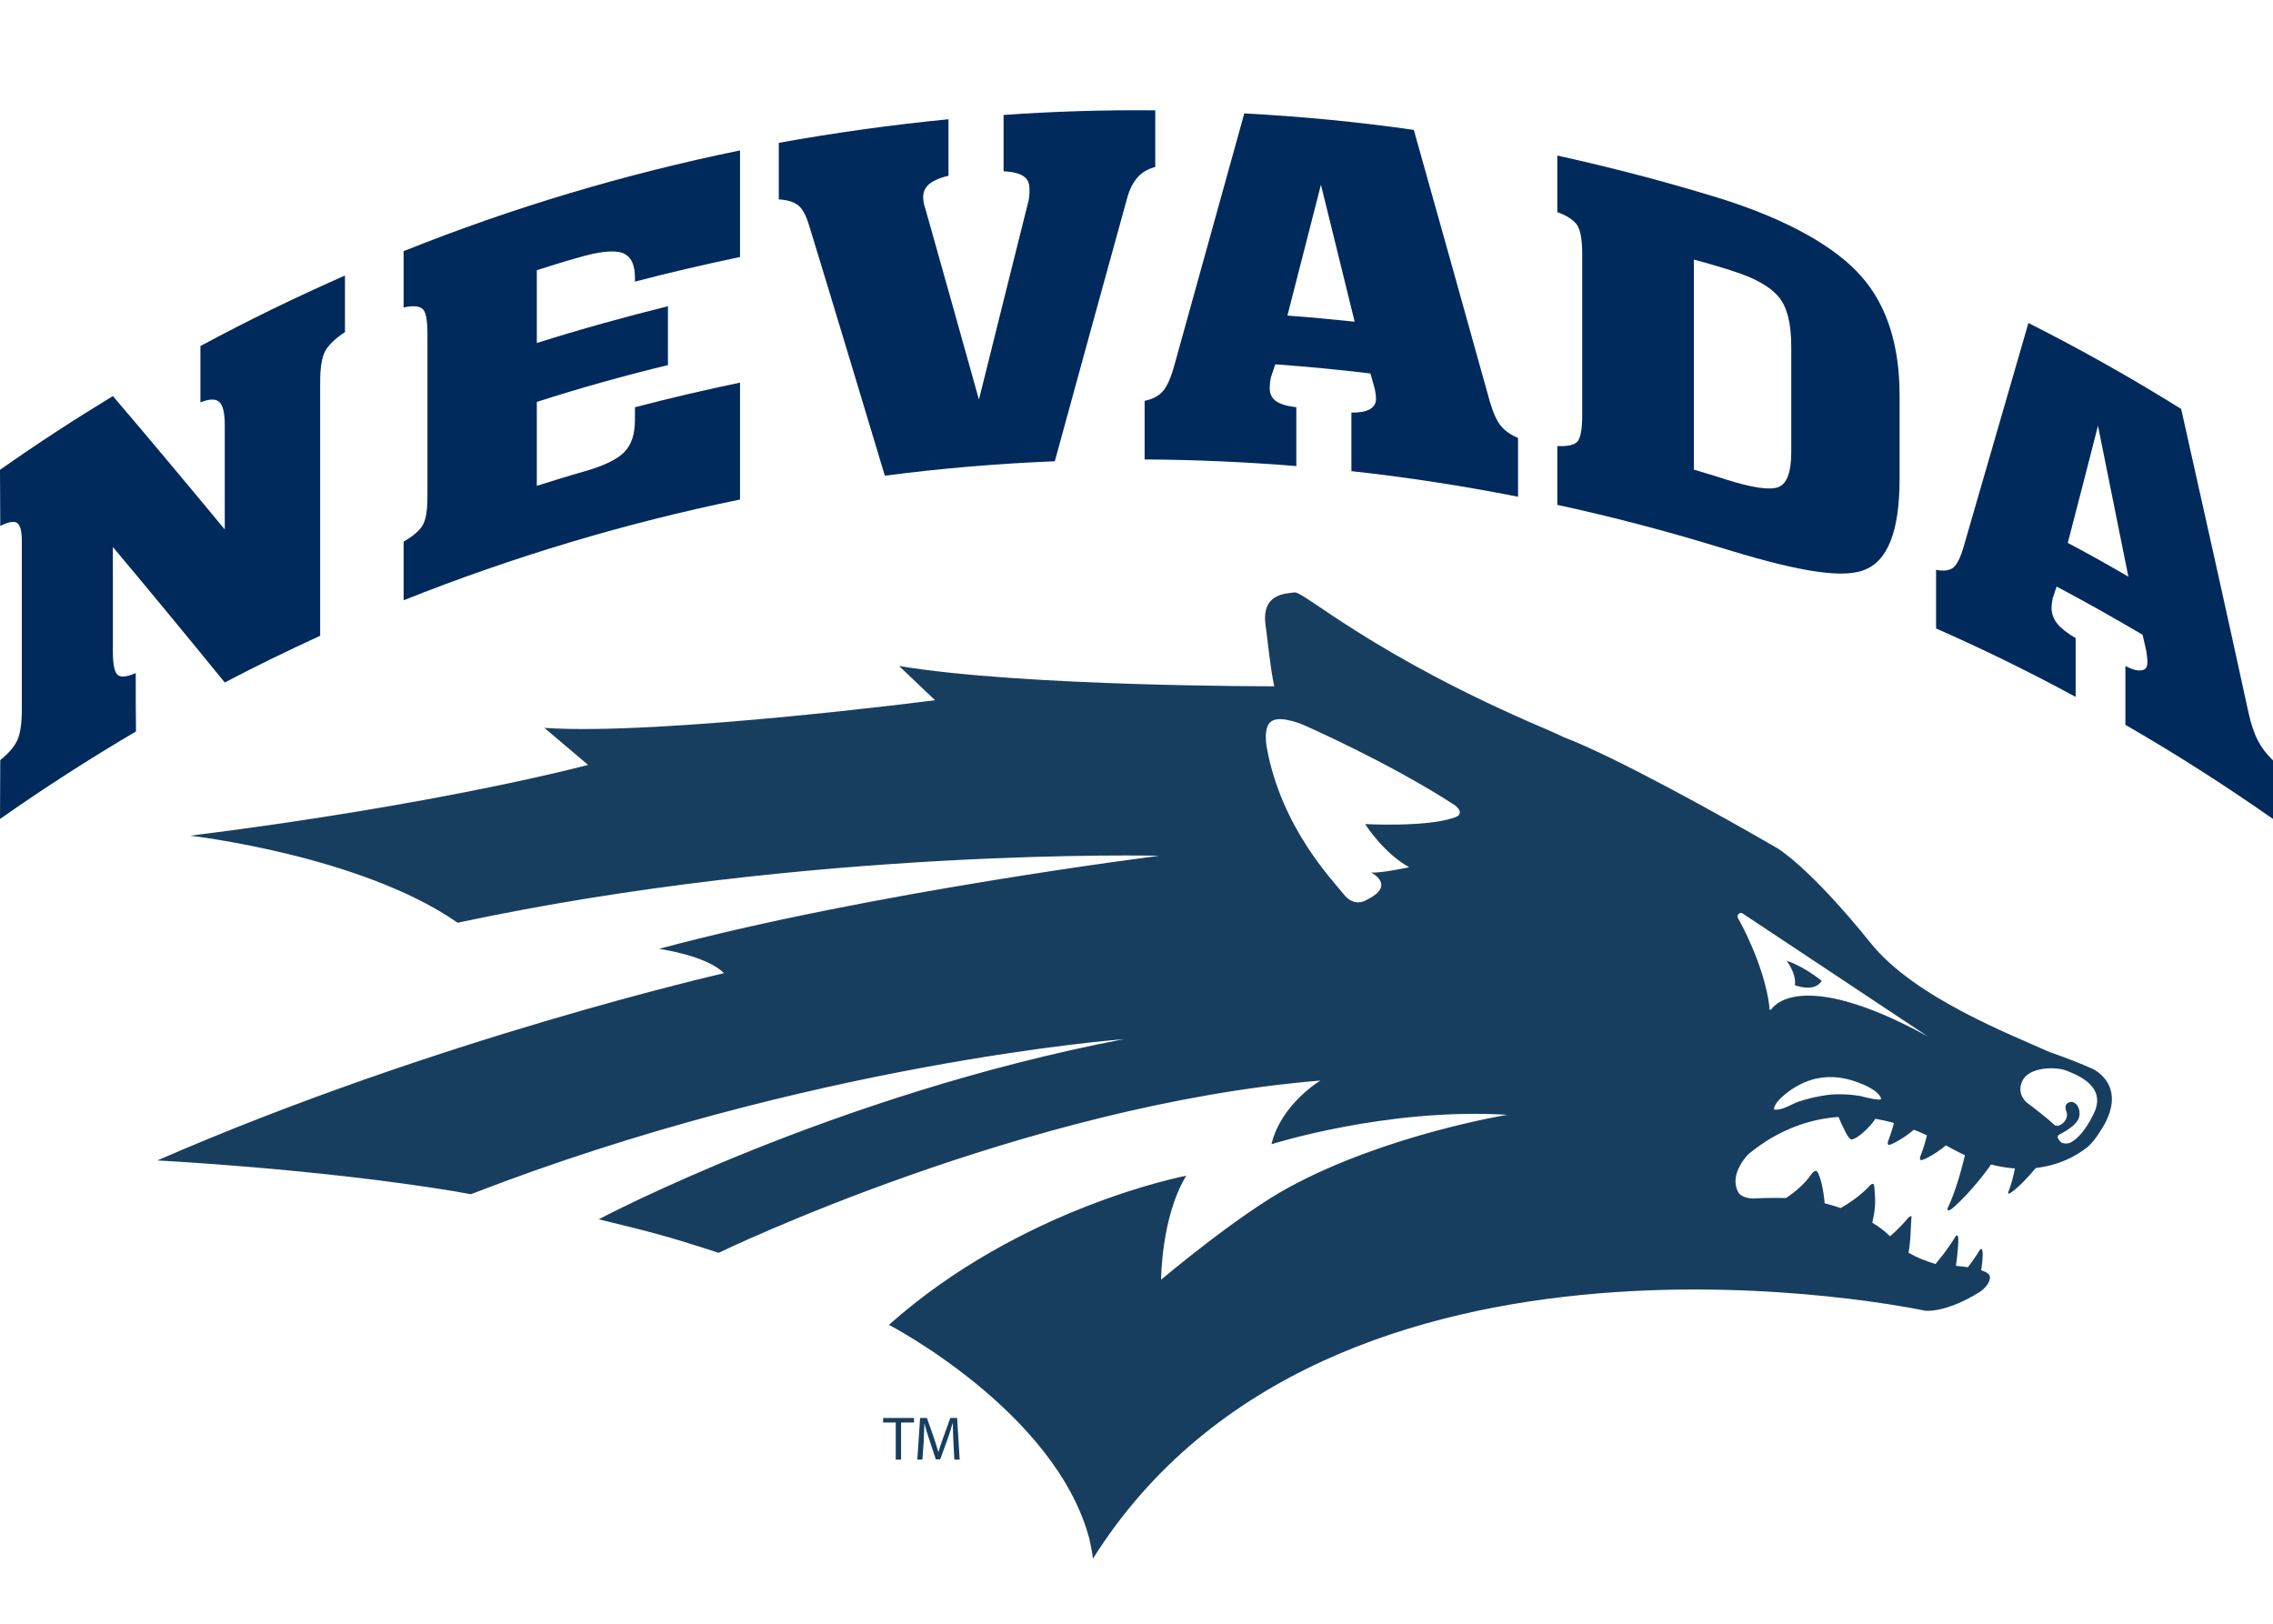 <?xml version="1.0" encoding="UTF-8"?>
<svg xmlns="http://www.w3.org/2000/svg" xmlns:xlink="http://www.w3.org/1999/xlink" width="35pt" height="25pt" viewBox="0 0 35 25" version="1.1">
<g id="surface1">
<path style=" stroke:none;fill-rule:nonzero;fill:rgb(9.412%,24.314%,37.255%);fill-opacity:1;" d="M 13.793 21.902 L 13.598 21.902 L 13.598 21.832 L 14.074 21.832 L 14.074 21.902 L 13.875 21.902 L 13.875 22.473 L 13.793 22.473 L 13.793 21.902 "/>
<path style=" stroke:none;fill-rule:nonzero;fill:rgb(9.412%,24.314%,37.255%);fill-opacity:1;" d="M 14.68 22.191 C 14.676 22.102 14.672 21.996 14.672 21.914 L 14.668 21.914 C 14.648 21.988 14.621 22.07 14.59 22.16 L 14.477 22.469 L 14.41 22.469 L 14.309 22.164 C 14.277 22.074 14.254 21.992 14.234 21.914 C 14.23 21.996 14.227 22.102 14.223 22.199 L 14.203 22.473 L 14.125 22.473 L 14.168 21.832 L 14.273 21.832 L 14.383 22.145 C 14.41 22.223 14.43 22.293 14.449 22.359 C 14.469 22.293 14.492 22.223 14.52 22.145 L 14.633 21.832 L 14.738 21.832 L 14.777 22.473 L 14.695 22.473 L 14.68 22.191 "/>
<path style=" stroke:none;fill-rule:nonzero;fill:rgb(9.412%,24.314%,37.255%);fill-opacity:1;" d="M 28.258 17.031 C 28.289 17.156 28.324 17.242 28.402 17.398 C 28.402 17.398 28.465 17.535 28.504 17.543 C 28.539 17.551 28.668 17.48 28.809 17.316 C 28.863 17.258 28.906 17.176 28.941 17.098 C 29.008 16.957 28.219 16.883 28.258 17.031 "/>
<path style=" stroke:none;fill-rule:nonzero;fill:rgb(9.412%,24.314%,37.255%);fill-opacity:1;" d="M 27.129 18.652 C 27.129 18.652 27.668 18.422 27.895 18.074 C 27.895 18.074 27.941 18.012 27.973 18.031 C 28 18.047 28.062 18.203 28.09 18.465 C 28.121 18.727 28.109 18.949 28.109 18.949 C 28.109 18.949 28.117 18.988 28.051 18.957 C 27.988 18.93 27.129 18.652 27.129 18.652 "/>
<path style=" stroke:none;fill-rule:nonzero;fill:rgb(9.412%,24.314%,37.255%);fill-opacity:1;" d="M 29.711 17.258 C 29.695 17.391 29.656 17.582 29.578 17.781 C 29.578 17.781 29.535 17.875 29.598 17.859 C 29.66 17.844 29.934 17.707 30.191 17.414 C 30.191 17.414 30.223 17.391 30.176 17.363 C 30.133 17.34 29.727 17.133 29.711 17.258 "/>
<path style=" stroke:none;fill-rule:nonzero;fill:rgb(9.412%,24.314%,37.255%);fill-opacity:1;" d="M 29.215 17.023 C 29.195 17.156 29.16 17.344 29.082 17.547 C 29.082 17.547 29.039 17.641 29.102 17.625 C 29.164 17.605 29.434 17.473 29.695 17.176 C 29.695 17.176 29.723 17.156 29.68 17.129 C 29.637 17.105 29.23 16.898 29.215 17.023 "/>
<path style=" stroke:none;fill-rule:nonzero;fill:rgb(9.412%,24.314%,37.255%);fill-opacity:1;" d="M 30.031 18.625 C 30.059 18.625 30.438 18.273 30.73 17.824 C 30.84 17.66 30.375 17.273 30.289 17.645 C 30.219 17.965 30.117 18.336 29.992 18.598 C 29.992 18.598 29.98 18.625 29.996 18.633 C 30.016 18.641 30.031 18.625 30.031 18.625 "/>
<path style=" stroke:none;fill-rule:nonzero;fill:rgb(9.412%,24.314%,37.255%);fill-opacity:1;" d="M 31.062 17.777 C 31.062 17.777 31.027 18.09 30.926 18.348 C 30.926 18.348 30.918 18.375 30.93 18.379 C 30.953 18.383 31.16 18.234 31.461 17.84 L 31.062 17.777 "/>
<path style=" stroke:none;fill-rule:nonzero;fill:rgb(9.412%,24.314%,37.255%);fill-opacity:1;" d="M 28.145 18.703 C 28.145 18.703 28.516 18.543 28.777 18.27 C 28.777 18.27 28.816 18.223 28.836 18.227 C 28.855 18.227 28.859 18.254 28.863 18.289 C 28.883 18.543 28.879 18.609 28.82 18.875 L 28.145 18.703 "/>
<path style=" stroke:none;fill-rule:nonzero;fill:rgb(9.412%,24.314%,37.255%);fill-opacity:1;" d="M 28.816 19.258 C 28.816 19.258 29.148 19.039 29.379 18.754 C 29.379 18.754 29.418 18.715 29.43 18.727 C 29.438 18.738 29.434 18.742 29.43 18.777 C 29.414 19.09 29.414 19.332 29.297 19.578 L 28.816 19.258 "/>
<path style=" stroke:none;fill-rule:nonzero;fill:rgb(9.412%,24.314%,37.255%);fill-opacity:1;" d="M 29.535 19.746 C 29.535 19.746 29.855 19.457 30.113 19.035 C 30.113 19.035 30.137 19 30.152 19.043 C 30.164 19.086 30.137 19.496 30.051 19.836 L 29.535 19.746 "/>
<path style=" stroke:none;fill-rule:nonzero;fill:rgb(9.412%,24.314%,37.255%);fill-opacity:1;" d="M 29.91 19.953 C 29.91 19.953 30.227 19.664 30.488 19.242 C 30.488 19.242 30.512 19.207 30.523 19.25 C 30.539 19.293 30.531 19.5 30.449 19.84 L 29.91 19.953 "/>
<path style=" stroke:none;fill-rule:nonzero;fill:rgb(9.412%,24.314%,37.255%);fill-opacity:1;" d="M 28.051 15.102 C 28.051 15.102 27.781 14.879 27.512 14.793 C 27.512 14.793 27.668 15 27.637 15.168 C 27.637 15.168 27.938 15.289 28.051 15.102 "/>
<path style=" stroke:none;fill-rule:nonzero;fill:rgb(9.412%,24.314%,37.255%);fill-opacity:1;" d="M 7.047 14.207 C 12.488 13.043 17.852 13.176 17.852 13.176 C 17.852 13.176 13.402 13.734 10.148 14.609 C 10.148 14.609 10.883 14.711 11.148 14.984 C 11.148 14.984 6.734 15.988 2.422 17.867 C 2.422 17.867 4.891 17.992 7.012 18.344 L 7.25 18.387 C 12.477 16.359 17.301 16 17.301 16 C 12.824 16.859 9.219 18.773 9.219 18.773 C 10.043 18.973 10.27 19.031 11.066 19.289 C 11.066 19.289 15.773 17.008 20.332 16.637 C 20.332 16.637 19.727 16.996 19.578 17.617 C 19.578 17.617 21.359 17.051 23.211 17.164 C 23.211 17.164 21.359 17.465 19.867 18.27 C 19.066 18.699 17.879 19.703 17.879 19.703 C 17.879 19.703 17.879 18.738 18.266 18.102 C 18.266 18.102 15.727 18.582 13.688 20.398 C 13.688 20.398 16.25 21.727 16.773 23.688 C 16.773 23.688 16.82 23.906 16.824 23.953 L 16.828 24 C 20.473 18.199 29.641 20.18 29.641 20.18 C 29.641 20.18 29.949 20.227 30.492 19.887 C 30.492 19.887 30.645 19.785 30.641 19.66 C 30.637 19.492 29.824 19.469 29.824 19.469 C 29.027 19.223 29.34 19.051 28.598 18.703 C 28 18.426 27.477 18.43 26.984 18.453 C 26.984 18.453 26.816 18.449 26.766 18.355 C 26.613 18.074 26.922 17.77 26.922 17.77 C 27.293 17.465 28.379 16.711 29.977 17.641 C 31.109 18.301 31.855 17.852 32.012 17.754 C 32.125 17.68 32.145 17.66 32.145 17.66 C 32.215 17.598 32.27 17.527 32.332 17.43 C 32.809 16.719 32.223 16.457 32.223 16.457 C 31.891 16.309 31.562 16.199 31.562 16.199 C 31.004 15.945 29.484 15.367 28.805 14.52 C 27.855 13.34 27.367 13.059 27.367 13.059 C 26.457 12.531 24.855 11.645 24.074 11.348 C 24 11.312 23.898 11.266 23.824 11.234 C 21.145 10.098 20.078 9.102 19.934 9.121 C 19.793 9.141 19.418 9.137 19.488 9.629 C 19.52 9.855 19.562 10.305 19.621 10.566 C 19.621 10.566 15.766 10.574 13.844 10.254 L 14.398 10.781 C 14.398 10.781 10.168 11.328 8.383 11.207 L 9.055 11.777 C 9.055 11.777 6.801 12.383 2.93 12.867 C 2.93 12.867 5.555 13.168 7.047 14.207 M 21.043 13.855 C 21.043 13.855 20.859 13.984 20.688 13.766 C 20.516 13.547 19.734 12.746 19.508 11.52 C 19.508 11.52 19.438 11.191 19.582 11.102 C 19.734 11.008 20.086 11.168 20.086 11.168 C 20.086 11.168 21.387 11.738 22.398 12.395 C 22.398 12.395 22.52 12.477 22.465 12.547 C 22.441 12.578 22.375 12.594 22.375 12.594 C 21.945 12.738 21.02 12.688 21.02 12.688 C 21.02 12.688 21.305 13.137 21.699 13.352 C 21.699 13.352 21.277 13.445 21.113 13.434 C 21.113 13.434 21.508 13.629 21.043 13.855 M 27.277 15.539 C 27.277 15.539 27.258 15.555 27.246 15.539 C 27.234 15.523 27.25 15.539 27.246 15.504 C 27.168 14.848 26.773 14.156 26.773 14.156 C 26.773 14.156 26.734 14.109 26.77 14.074 C 26.805 14.035 26.848 14.074 26.848 14.074 L 29.684 15.957 C 27.668 14.855 27.277 15.539 27.277 15.539 M 28.965 16.922 C 28.938 16.953 28.66 16.879 28.648 16.875 C 28.488 16.848 28.328 16.84 28.168 16.855 C 28.008 16.875 27.848 16.91 27.695 16.961 C 27.586 17 27.434 17.105 27.316 17.082 C 27.316 16.996 27.426 16.898 27.492 16.844 C 27.609 16.75 27.738 16.676 27.883 16.629 C 28.117 16.555 28.363 16.574 28.594 16.66 C 28.703 16.699 28.926 16.789 28.965 16.914 C 28.965 16.918 28.965 16.918 28.965 16.922 M 31.219 16.984 C 31.219 16.984 31.039 16.852 31.141 16.641 C 31.242 16.426 31.645 16.422 31.809 16.48 C 31.969 16.543 32.441 16.715 32.246 17.133 C 32.047 17.555 31.855 17.602 31.855 17.602 C 31.855 17.602 31.758 17.621 31.723 17.574 C 31.684 17.531 31.668 17.492 31.703 17.473 C 31.738 17.449 32.004 17.332 32.02 17.172 C 32.031 17.012 31.938 16.969 31.902 16.965 C 31.863 16.965 31.773 16.988 31.816 17.105 C 31.863 17.223 31.754 17.301 31.754 17.301 C 31.754 17.301 31.676 17.367 31.625 17.312 C 31.574 17.258 31.273 17.02 31.219 16.984 "/>
<path style=" stroke:none;fill-rule:nonzero;fill:rgb(0%,16.471%,36.078%);fill-opacity:1;" d="M 0 12.609 C 0 12.309 0.004 12.004 0.004 11.703 C 0.129 11.602 0.219 11.5 0.266 11.398 C 0.312 11.297 0.336 11.141 0.336 10.93 L 0.336 8.332 C 0.336 8.176 0.312 8.082 0.262 8.051 C 0.215 8.02 0.129 8.035 0.004 8.098 C 0.004 7.812 0 7.523 0 7.234 C 0.57 6.832 1.148 6.457 1.738 6.098 C 2.305 6.762 2.879 7.449 3.461 8.152 L 3.461 6.543 C 3.461 6.352 3.43 6.234 3.375 6.188 C 3.32 6.137 3.223 6.141 3.086 6.195 L 3.086 5.328 C 3.816 4.934 4.559 4.574 5.312 4.242 L 5.312 5.113 C 5.164 5.211 5.066 5.305 5.012 5.398 C 4.957 5.492 4.93 5.652 4.93 5.883 L 4.93 9.789 C 4.434 10.016 3.945 10.254 3.461 10.508 C 2.879 9.793 2.305 9.098 1.738 8.422 L 1.738 10.027 C 1.738 10.227 1.762 10.348 1.812 10.391 C 1.863 10.434 1.953 10.422 2.09 10.363 C 2.09 10.66 2.09 10.961 2.094 11.262 C 1.383 11.68 0.684 12.129 0 12.609 "/>
<path style=" stroke:none;fill-rule:nonzero;fill:rgb(0%,16.471%,36.078%);fill-opacity:1;" d="M 6.215 9.242 L 6.215 8.34 C 6.355 8.258 6.453 8.176 6.504 8.094 C 6.559 8.008 6.582 7.855 6.582 7.637 L 6.582 5.148 C 6.582 4.93 6.559 4.797 6.504 4.754 C 6.453 4.711 6.355 4.703 6.215 4.734 L 6.215 3.867 C 7.902 3.191 9.637 2.676 11.395 2.316 L 11.395 3.957 C 10.855 4.07 10.316 4.195 9.777 4.336 L 9.777 4.277 C 9.777 4.07 9.715 3.945 9.586 3.895 C 9.453 3.848 9.223 3.871 8.895 3.969 C 8.684 4.027 8.477 4.094 8.266 4.16 L 8.266 5.281 C 8.934 5.07 9.609 4.883 10.285 4.715 L 10.285 5.621 C 9.609 5.785 8.934 5.973 8.266 6.188 L 8.266 7.48 C 8.516 7.402 8.762 7.324 9.012 7.254 C 9.297 7.172 9.5 7.074 9.609 6.965 C 9.723 6.852 9.777 6.688 9.777 6.461 L 9.777 6.27 C 10.316 6.129 10.855 6.004 11.395 5.891 L 11.395 7.691 C 9.637 8.051 7.902 8.57 6.215 9.242 "/>
<path style=" stroke:none;fill-rule:nonzero;fill:rgb(0%,16.471%,36.078%);fill-opacity:1;" d="M 13.625 7.324 C 13.234 6.027 12.848 4.742 12.457 3.465 C 12.41 3.312 12.355 3.211 12.289 3.16 C 12.223 3.109 12.125 3.078 11.992 3.07 L 11.992 2.199 C 12.859 2.043 13.73 1.922 14.605 1.836 L 14.605 2.707 C 14.465 2.738 14.367 2.785 14.305 2.836 C 14.246 2.887 14.215 2.953 14.215 3.035 C 14.215 3.066 14.219 3.094 14.223 3.121 C 14.23 3.148 14.234 3.176 14.246 3.203 C 14.523 4.184 14.797 5.164 15.074 6.152 C 15.328 5.137 15.578 4.121 15.832 3.113 C 15.84 3.086 15.844 3.059 15.848 3.027 C 15.852 2.996 15.852 2.957 15.852 2.91 C 15.852 2.82 15.824 2.754 15.762 2.715 C 15.703 2.672 15.602 2.645 15.453 2.637 L 15.453 1.77 C 16.23 1.715 17.008 1.691 17.789 1.699 L 17.789 2.57 C 17.676 2.602 17.586 2.652 17.52 2.727 C 17.453 2.801 17.398 2.902 17.359 3.039 C 16.988 4.387 16.613 5.742 16.242 7.102 C 15.367 7.137 14.492 7.211 13.625 7.324 "/>
<path style=" stroke:none;fill-rule:nonzero;fill:rgb(0%,16.471%,36.078%);fill-opacity:1;" d="M 17.625 7.074 L 17.625 6.172 C 17.746 6.145 17.84 6.098 17.902 6.027 C 17.969 5.957 18.031 5.816 18.086 5.613 C 18.445 4.316 18.805 3.027 19.16 1.746 C 20.031 1.793 20.902 1.875 21.77 2 C 22.16 3.387 22.551 4.781 22.941 6.184 C 22.992 6.355 23.047 6.48 23.109 6.555 C 23.172 6.633 23.262 6.695 23.375 6.742 L 23.375 7.648 C 22.523 7.48 21.668 7.348 20.809 7.254 L 20.809 6.352 C 20.926 6.355 21.016 6.34 21.086 6.305 C 21.152 6.27 21.188 6.215 21.188 6.141 C 21.188 6.121 21.184 6.098 21.184 6.07 C 21.18 6.043 21.172 6.016 21.168 5.984 C 21.145 5.906 21.125 5.828 21.102 5.75 C 20.613 5.691 20.125 5.645 19.637 5.609 C 19.613 5.676 19.594 5.742 19.57 5.809 C 19.562 5.848 19.559 5.879 19.555 5.902 C 19.555 5.93 19.551 5.949 19.551 5.973 C 19.551 6.062 19.582 6.129 19.648 6.176 C 19.715 6.223 19.816 6.254 19.961 6.27 L 19.961 7.176 C 19.184 7.113 18.406 7.078 17.625 7.074 M 19.824 4.859 C 20.172 4.883 20.516 4.918 20.859 4.953 C 20.688 4.25 20.512 3.547 20.34 2.844 C 20.168 3.516 19.996 4.184 19.824 4.859 "/>
<path style=" stroke:none;fill-rule:nonzero;fill:rgb(0%,16.471%,36.078%);fill-opacity:1;" d="M 26.449 8.418 C 25.633 8.168 24.809 7.953 23.98 7.773 L 23.98 6.867 C 24.129 6.875 24.23 6.855 24.285 6.805 C 24.336 6.75 24.363 6.613 24.363 6.395 L 24.363 3.91 C 24.363 3.691 24.336 3.543 24.285 3.465 C 24.23 3.387 24.129 3.32 23.98 3.266 L 23.98 2.395 C 24.809 2.578 25.633 2.793 26.449 3.043 C 27.535 3.379 28.27 3.809 28.66 4.254 C 29.055 4.699 29.25 5.316 29.25 6.086 L 29.25 7.371 C 29.25 8.184 29.066 8.648 28.691 8.781 C 28.316 8.918 27.574 8.766 26.449 8.418 M 26.082 7.23 C 26.246 7.281 26.414 7.328 26.578 7.383 C 26.98 7.508 27.246 7.551 27.383 7.5 C 27.516 7.449 27.582 7.27 27.582 6.961 L 27.582 5.34 C 27.582 4.984 27.52 4.727 27.387 4.57 C 27.258 4.414 27.02 4.277 26.664 4.168 C 26.633 4.156 26.602 4.145 26.57 4.137 C 26.406 4.086 26.242 4.039 26.082 3.996 Z M 26.082 7.23 "/>
<path style=" stroke:none;fill-rule:nonzero;fill:rgb(0%,16.471%,36.078%);fill-opacity:1;" d="M 29.812 9.676 L 29.812 8.773 C 29.926 8.797 30.012 8.785 30.074 8.742 C 30.133 8.695 30.191 8.582 30.242 8.398 C 30.574 7.25 30.906 6.109 31.234 4.973 C 32.031 5.375 32.816 5.816 33.586 6.297 C 33.934 7.848 34.281 9.402 34.621 10.965 C 34.664 11.16 34.715 11.305 34.77 11.406 C 34.824 11.512 34.898 11.609 35 11.707 L 35 12.609 C 34.258 12.09 33.5 11.605 32.727 11.16 L 32.727 10.254 C 32.832 10.309 32.914 10.332 32.977 10.32 C 33.039 10.312 33.066 10.273 33.066 10.199 C 33.066 10.18 33.066 10.156 33.062 10.129 C 33.059 10.098 33.055 10.066 33.051 10.031 C 33.031 9.945 33.012 9.859 32.992 9.773 C 32.555 9.516 32.113 9.266 31.668 9.031 C 31.648 9.09 31.629 9.148 31.609 9.207 C 31.602 9.242 31.598 9.27 31.594 9.293 C 31.594 9.316 31.59 9.34 31.59 9.359 C 31.59 9.449 31.621 9.531 31.68 9.605 C 31.738 9.676 31.832 9.75 31.961 9.824 L 31.961 10.73 C 31.258 10.348 30.539 9.996 29.812 9.676 M 31.84 8.359 C 32.152 8.523 32.465 8.699 32.773 8.879 C 32.617 8.102 32.461 7.328 32.305 6.555 C 32.152 7.156 31.996 7.758 31.84 8.359 "/>
</g>
</svg>
